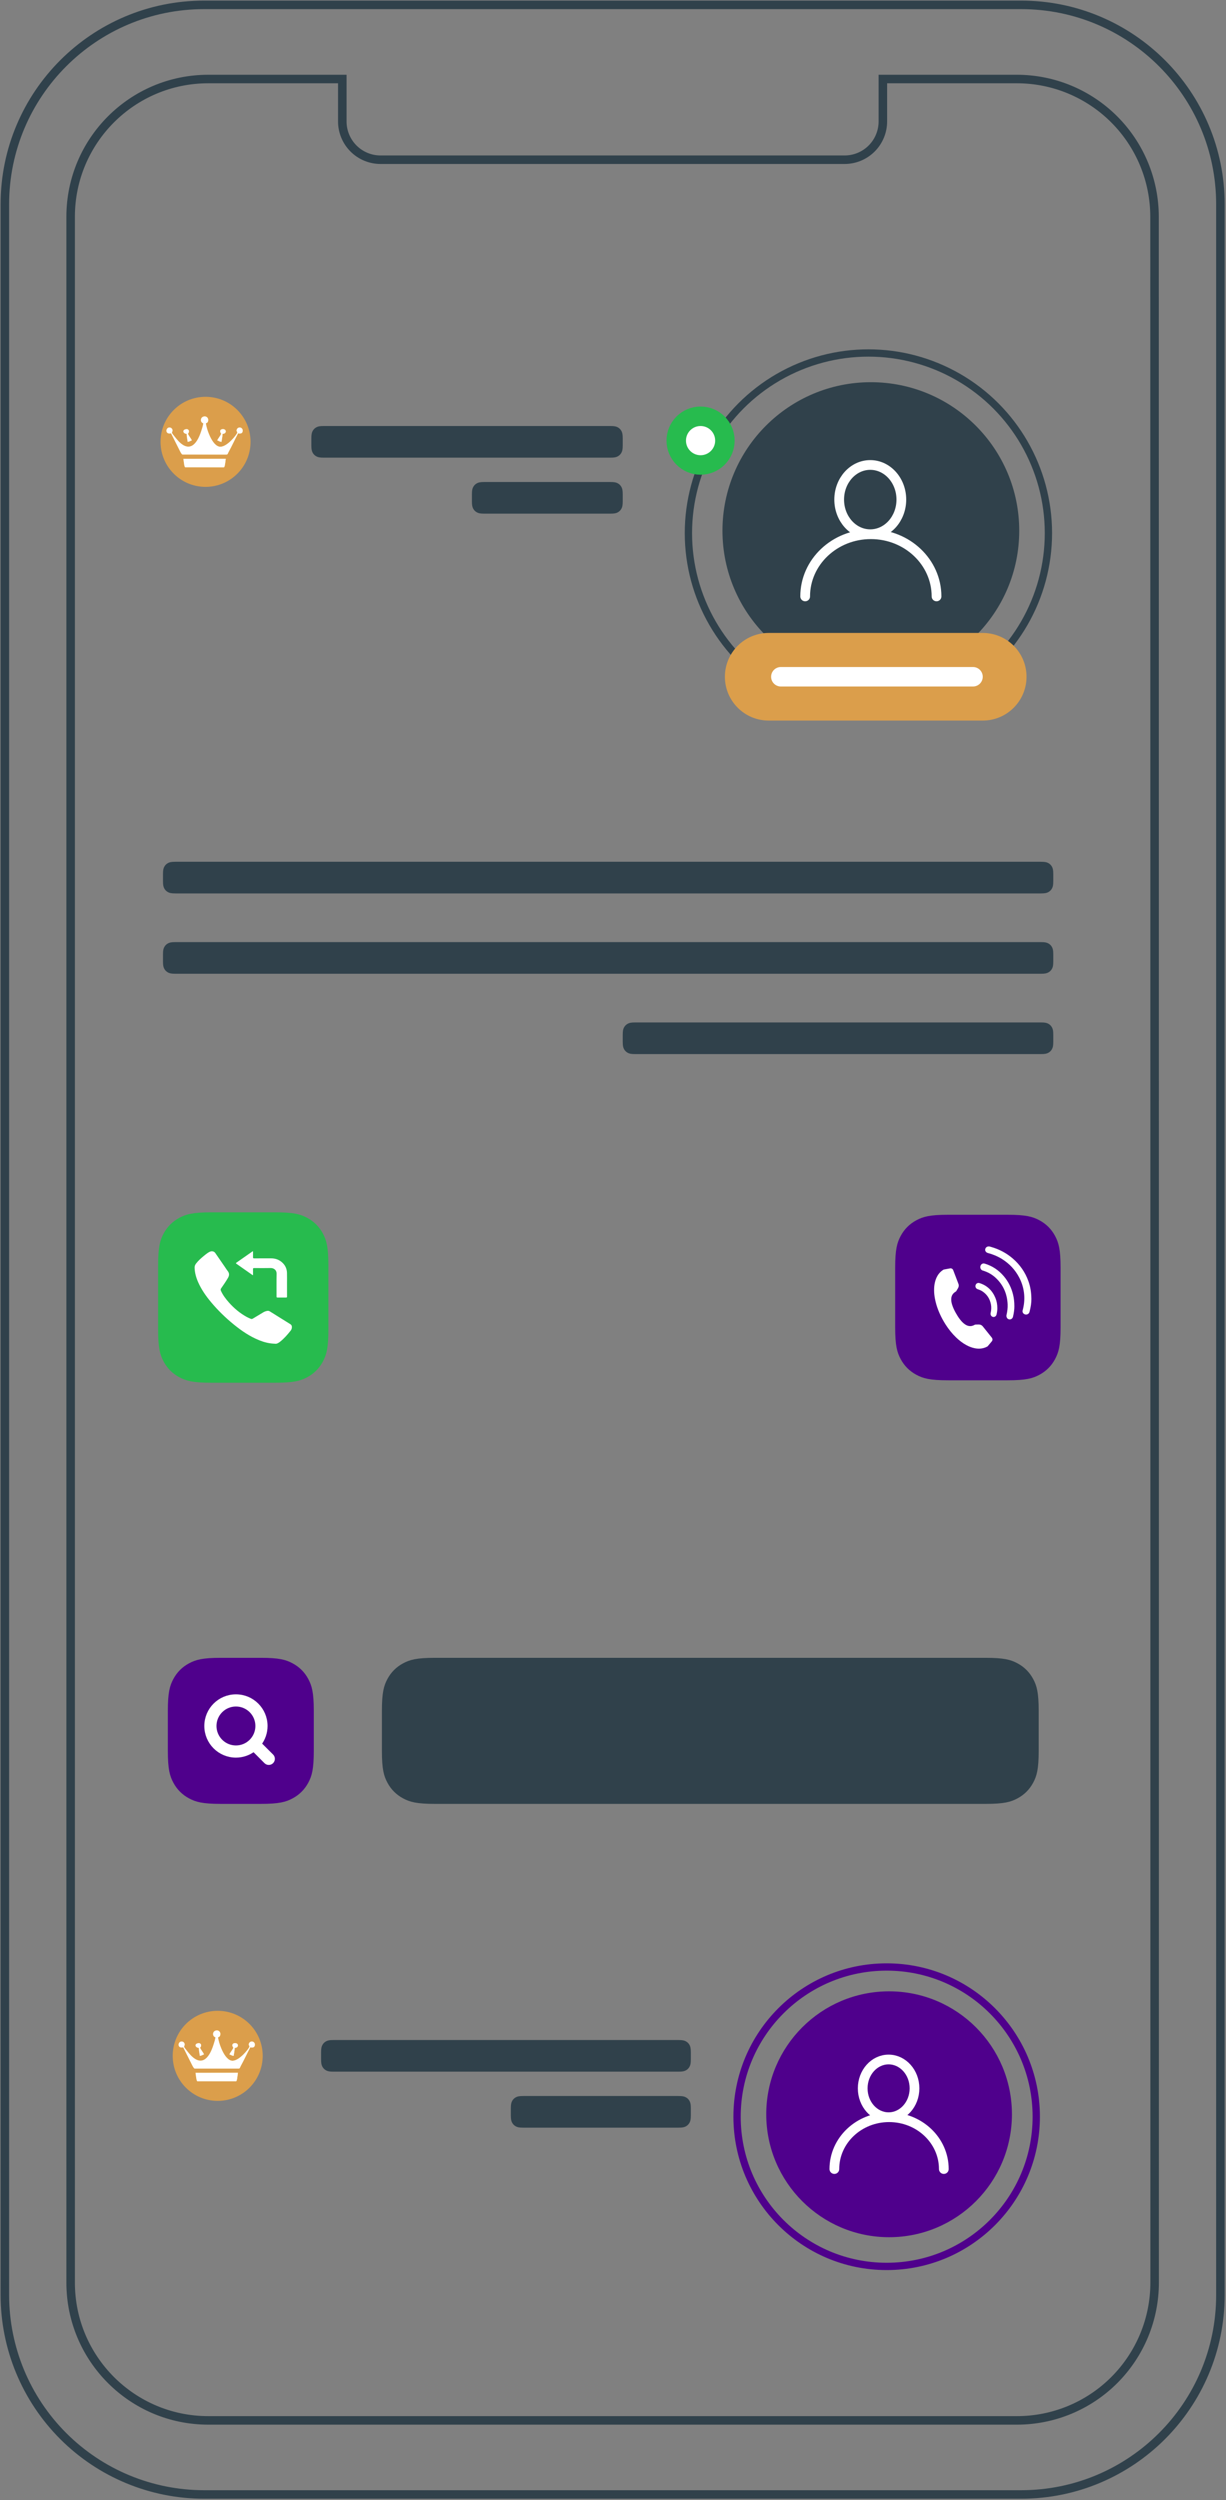 <?xml version="1.0" encoding="UTF-8"?>
<svg width="504px" height="1027px" viewBox="0 0 504 1027" version="1.1" xmlns="http://www.w3.org/2000/svg" xmlns:xlink="http://www.w3.org/1999/xlink">
    <rect x="0" y="0" width="504" height="1027" fill="#808080" stroke="none"/>
    <!-- Generator: Sketch 64 (93537) - https://sketch.com -->
    <title>zadcall-add-ar</title>
    <desc>Created with Sketch.</desc>
    <defs>
        <linearGradient x1="-0.005%" y1="50.057%" x2="99.958%" y2="50.057%" id="linearGradient-1">
            <stop stop-color="#E6AE53" offset="0%"></stop>
            <stop stop-color="#FFD75E" offset="12%"></stop>
            <stop stop-color="#FFF1D0" offset="24%"></stop>
            <stop stop-color="#FFE8AB" offset="31%"></stop>
            <stop stop-color="#FFD75E" offset="47%"></stop>
            <stop stop-color="#DB9B4D" offset="64%"></stop>
            <stop stop-color="#F2C158" offset="83%"></stop>
            <stop stop-color="#D38E49" offset="100%"></stop>
        </linearGradient>
        <path d="M27.616,25.471 C27.432,26.627 27.261,28.957 26.836,28.957 L26.836,28.957 L10.969,28.957 C10.541,28.957 10.37,26.627 10.188,25.471 L10.188,25.471 Z M18.763,8.043 C20.8,8.043 20.834,10.539 19.44,10.862 C19.458,11.636 20.028,13.332 20.263,14.065 C22.141,19.915 25.492,23.405 30.54,17.184 C32.882,14.306 32.317,14.908 32.108,14.109 C32.02,13.736 32.112,13.344 32.357,13.048 C32.602,12.752 32.972,12.586 33.357,12.6 C34.948,12.6 35.263,15.608 32.681,15.013 L32.681,15.013 L29.303,21.719 C29.099,22.127 28.369,23.728 27.953,23.728 L27.953,23.728 L9.847,23.728 C9.397,23.728 9.284,23.134 9.072,22.747 C7.626,20.12 6.482,17.576 5.111,15.013 C4.254,15.208 3.221,15.144 3.221,13.94 C3.173,13.301 3.621,12.73 4.257,12.62 C4.893,12.51 5.509,12.897 5.682,13.514 C5.95,14.37 5.258,14.209 5.516,14.883 C5.808,15.669 9.547,20.52 12.408,20.52 C15.902,20.52 18.314,12.428 18.347,10.867 C17.573,10.688 17.402,10.104 17.402,9.391 L17.402,9.391 L17.413,9.384 C17.459,8.663 18.037,8.09 18.763,8.043 Z M10.188,14.211 C10.188,12.675 13.682,13.05 12.066,15.139 C12.276,15.928 13.454,17.211 13.674,17.922 C13.041,18.068 12.862,18.434 11.93,18.5 C11.827,17.419 11.53,16.486 11.53,15.254 C10.824,15.203 10.188,14.875 10.188,14.211 Z M26.128,13.272 C28.211,13.272 27.967,15.122 26.262,15.246 C26.262,16.481 25.965,17.416 25.863,18.5 C24.939,18.433 24.759,18.067 24.13,17.92 C24.349,17.207 25.52,15.915 25.728,15.131 C25.329,14.598 25.329,14.735 25.329,13.969 C25.409,13.617 25.724,13.342 26.128,13.272 Z" id="path-2"></path>
        <path d="M27.616,25.471 C27.432,26.627 27.261,28.957 26.836,28.957 L26.836,28.957 L10.969,28.957 C10.541,28.957 10.37,26.627 10.188,25.471 L10.188,25.471 Z M18.763,8.043 C20.8,8.043 20.834,10.539 19.44,10.862 C19.458,11.636 20.028,13.332 20.263,14.065 C22.141,19.915 25.492,23.405 30.54,17.184 C32.882,14.306 32.317,14.908 32.108,14.109 C32.02,13.736 32.112,13.344 32.357,13.048 C32.602,12.752 32.972,12.586 33.357,12.6 C34.948,12.6 35.263,15.608 32.681,15.013 L32.681,15.013 L29.303,21.719 C29.099,22.127 28.369,23.728 27.953,23.728 L27.953,23.728 L9.847,23.728 C9.397,23.728 9.284,23.134 9.072,22.747 C7.626,20.12 6.482,17.576 5.111,15.013 C4.254,15.208 3.221,15.144 3.221,13.94 C3.173,13.301 3.621,12.73 4.257,12.62 C4.893,12.51 5.509,12.897 5.682,13.514 C5.95,14.37 5.258,14.209 5.516,14.883 C5.808,15.669 9.547,20.52 12.408,20.52 C15.902,20.52 18.314,12.428 18.347,10.867 C17.573,10.688 17.402,10.104 17.402,9.391 L17.402,9.391 L17.413,9.384 C17.459,8.663 18.037,8.09 18.763,8.043 Z M10.188,14.211 C10.188,12.675 13.682,13.05 12.066,15.139 C12.276,15.928 13.454,17.211 13.674,17.922 C13.041,18.068 12.862,18.434 11.93,18.5 C11.827,17.419 11.53,16.486 11.53,15.254 C10.824,15.203 10.188,14.875 10.188,14.211 Z M26.128,13.272 C28.211,13.272 27.967,15.122 26.262,15.246 C26.262,16.481 25.965,17.416 25.863,18.5 C24.939,18.433 24.759,18.067 24.13,17.92 C24.349,17.207 25.52,15.915 25.728,15.131 C25.329,14.598 25.329,14.735 25.329,13.969 C25.409,13.617 25.724,13.342 26.128,13.272 Z" id="path-3"></path>
    </defs>
    <g id="Page-1" stroke="none" stroke-width="1" fill="none" fill-rule="evenodd">
        <g id="zadcall-add-ar" transform="translate(2, 2)">
            <path d="M417.78,0 L81.92,0 C36.677,0 -1.13686838e-13,36.677 -1.13686838e-13,81.92 L-1.13686838e-13,940.76 C-1.13686838e-13,962.487 8.631,983.323 23.994,998.686 C39.357,1014.049 60.193,1022.68 81.92,1022.68 L417.78,1022.68 C463.023,1022.68 499.7,986.003 499.7,940.76 L499.7,81.92 C499.7,36.677 463.023,0 417.78,0 L417.78,0 Z M472.66,508 L472.66,935.66 C472.66,950.669 466.698,965.062 456.085,975.675 C445.472,986.288 431.079,992.25 416.07,992.25 L83.63,992.25 C52.376,992.25 27.04,966.914 27.04,935.66 L27.04,87.05 C27.04,55.796 52.376,30.46 83.63,30.46 L138.72,30.46 L138.72,47.89 C138.72,52.059 140.376,56.058 143.324,59.006 C146.272,61.954 150.271,63.61 154.44,63.61 L345.22,63.61 C349.389,63.61 353.388,61.954 356.336,59.006 C359.284,56.058 360.94,52.059 360.94,47.89 L360.94,30.46 L416.03,30.46 C431.039,30.46 445.432,36.422 456.045,47.035 C466.658,57.648 472.62,72.041 472.62,87.05 L472.66,508 Z" id="Shape" stroke="#30414B" stroke-width="3.5" fill-rule="nonzero"></path>
            <g id="Group" transform="translate(247.5, 287) scale(-1, 1) translate(-247.5, -287) translate(64, 143)">
                <g id="Group-2" transform="translate(2, 0)">
                    <circle id="Oval" fill="#30414B" cx="73" cy="73" r="61"></circle>
                    <circle id="Oval" stroke="#30414B" stroke-width="3" cx="74" cy="74" r="74"></circle>
                    <path d="M73.242,46 C66.185,46 60.464,52.368 60.464,60.223 C60.464,68.078 66.185,74.446 73.242,74.446 C80.299,74.446 86.018,68.078 86.018,60.223 C86.018,52.368 80.299,46 73.242,46 Z M46,100 C46,85.888 58.087,74.446 73,74.446 C87.913,74.446 100,85.888 100,100" id="Stroke-1" stroke="#FFFFFF" stroke-width="4" stroke-linecap="round" stroke-linejoin="round"></path>
                </g>
                <g id="PRO" transform="translate(330, 18)">
                    <circle id="Oval" fill="#DB9E4B" cx="18.5" cy="18.5" r="18.5"></circle>
                    <g id="Combined-Shape">
                        <use fill="url(#linearGradient-1)" xlink:href="#path-2"></use>
                        <use fill="#F1C158" xlink:href="#path-2"></use>
                        <use fill="#FFFFFF" xlink:href="#path-2"></use>
                    </g>
                </g>
                <path d="M182.128,30 L299.872,30 C301.655,30 302.302,30.186 302.954,30.534 C303.606,30.883 304.117,31.394 304.466,32.046 C304.814,32.698 305,33.345 305,35.128 L305,37.872 C305,39.655 304.814,40.302 304.466,40.954 C304.117,41.606 303.606,42.117 302.954,42.466 C302.302,42.814 301.655,43 299.872,43 L182.128,43 C180.345,43 179.698,42.814 179.046,42.466 C178.394,42.117 177.883,41.606 177.534,40.954 C177.186,40.302 177,39.655 177,37.872 L177,35.128 C177,33.345 177.186,32.698 177.534,32.046 C177.883,31.394 178.394,30.883 179.046,30.534 C179.698,30.186 180.345,30 182.128,30 Z" id="Rectangle" fill="#30414B"></path>
                <path d="M182.128,53 L233.872,53 C235.655,53 236.302,53.186 236.954,53.534 C237.606,53.883 238.117,54.394 238.466,55.046 C238.814,55.698 239,56.345 239,58.128 L239,60.872 C239,62.655 238.814,63.302 238.466,63.954 C238.117,64.606 237.606,65.117 236.954,65.466 C236.302,65.814 235.655,66 233.872,66 L182.128,66 C180.345,66 179.698,65.814 179.046,65.466 C178.394,65.117 177.883,64.606 177.534,63.954 C177.186,63.302 177,62.655 177,60.872 L177,58.128 C177,56.345 177.186,55.698 177.534,55.046 C177.883,54.394 178.394,53.883 179.046,53.534 C179.698,53.186 180.345,53 182.128,53 Z" id="Rectangle" fill="#30414B"></path>
                <path d="M5.128,209 L360.872,209 C362.655,209 363.302,209.186 363.954,209.534 C364.606,209.883 365.117,210.394 365.466,211.046 C365.814,211.698 366,212.345 366,214.128 L366,216.872 C366,218.655 365.814,219.302 365.466,219.954 C365.117,220.606 364.606,221.117 363.954,221.466 C363.302,221.814 362.655,222 360.872,222 L5.128,222 C3.345,222 2.698,221.814 2.046,221.466 C1.394,221.117 0.883,220.606 0.534,219.954 C0.186,219.302 8.02470732e-17,218.655 -1.38112041e-16,216.872 L1.38112041e-16,214.128 C-8.02470732e-17,212.345 0.186,211.698 0.534,211.046 C0.883,210.394 1.394,209.883 2.046,209.534 C2.698,209.186 3.345,209 5.128,209 Z" id="Rectangle" fill="#30414B"></path>
                <path d="M5.128,242 L360.872,242 C362.655,242 363.302,242.186 363.954,242.534 C364.606,242.883 365.117,243.394 365.466,244.046 C365.814,244.698 366,245.345 366,247.128 L366,249.872 C366,251.655 365.814,252.302 365.466,252.954 C365.117,253.606 364.606,254.117 363.954,254.466 C363.302,254.814 362.655,255 360.872,255 L5.128,255 C3.345,255 2.698,254.814 2.046,254.466 C1.394,254.117 0.883,253.606 0.534,252.954 C0.186,252.302 8.02470732e-17,251.655 -1.38112041e-16,249.872 L1.38112041e-16,247.128 C-8.02470732e-17,245.345 0.186,244.698 0.534,244.046 C0.883,243.394 1.394,242.883 2.046,242.534 C2.698,242.186 3.345,242 5.128,242 Z" id="Rectangle" fill="#30414B"></path>
                <path d="M5.128,275 L171.872,275 C173.655,275 174.302,275.186 174.954,275.534 C175.606,275.883 176.117,276.394 176.466,277.046 C176.814,277.698 177,278.345 177,280.128 L177,282.872 C177,284.655 176.814,285.302 176.466,285.954 C176.117,286.606 175.606,287.117 174.954,287.466 C174.302,287.814 173.655,288 171.872,288 L5.128,288 C3.345,288 2.698,287.814 2.046,287.466 C1.394,287.117 0.883,286.606 0.534,285.954 C0.186,285.302 8.02470732e-17,284.655 -1.38112041e-16,282.872 L1.38112041e-16,280.128 C-8.02470732e-17,278.345 0.186,277.698 0.534,277.046 C0.883,276.394 1.394,275.883 2.046,275.534 C2.698,275.186 3.345,275 5.128,275 Z" id="Rectangle" fill="#30414B"></path>
            </g>
            <circle id="Oval" stroke="#27BB4E" stroke-width="8" fill="#FFFFFF" cx="286" cy="179" r="10"></circle>
            <path d="M84.793,496 L111.207,496 C118.785,496 121.533,496.789 124.303,498.271 C127.074,499.752 129.248,501.926 130.729,504.697 C132.211,507.467 133,510.215 133,517.793 L133,544.207 C133,551.785 132.211,554.533 130.729,557.303 C129.248,560.074 127.074,562.248 124.303,563.729 C121.533,565.211 118.785,566 111.207,566 L84.793,566 C77.215,566 74.467,565.211 71.697,563.729 C68.926,562.248 66.752,560.074 65.271,557.303 C63.789,554.533 63,551.785 63,544.207 L63,517.793 C63,510.215 63.789,507.467 65.271,504.697 C66.752,501.926 68.926,499.752 71.697,498.271 C74.467,496.789 77.215,496 84.793,496 Z" id="Rectangle" fill="#27BB4E"></path>
            <path d="M85.729,512.111 C86.089,512.238 86.332,512.47 86.532,512.76 C87.833,514.645 89.132,516.531 90.431,518.417 C90.831,518.998 91.192,519.607 91.635,520.157 C92.376,521.076 92.254,522.006 91.724,522.925 C90.873,524.4 89.89,525.8 88.918,527.204 C88.672,527.559 88.645,527.856 88.824,528.248 C89.643,530.047 90.835,531.612 92.157,533.094 C94.222,535.407 96.579,537.402 99.349,538.937 C99.904,539.244 100.483,539.503 101.075,539.736 C101.378,539.856 101.641,539.843 101.94,539.659 C103.339,538.798 104.756,537.961 106.169,537.12 C106.672,536.82 107.21,536.606 107.799,536.495 C108.202,536.419 108.567,536.47 108.903,536.679 C111.727,538.434 114.551,540.19 117.369,541.953 C117.928,542.302 118.06,542.844 117.977,543.432 C117.919,543.843 117.776,544.242 117.508,544.579 C116.173,546.252 114.781,547.878 113.058,549.216 C112.403,549.724 111.702,550.107 111.009,549.973 C108.636,549.897 106.583,549.363 104.598,548.565 C100.701,546.999 97.317,544.682 94.127,542.09 C90.733,539.332 87.624,536.309 84.839,532.991 C82.698,530.439 80.803,527.74 79.464,524.717 C78.624,522.819 78.074,520.858 78.002,518.785 C77.978,518.125 78.193,517.572 78.588,517.054 C79.506,515.849 80.653,514.854 81.821,513.881 C82.439,513.366 83.074,512.869 83.766,512.446 C84.366,512.079 84.997,511.853 85.729,512.111 Z M101.951,512.021 C102.074,512.09 102.011,512.248 102.011,512.367 C102.016,513.067 102.029,513.769 102.007,514.469 C101.997,514.812 102.132,514.912 102.489,514.911 C104.796,514.9 107.103,514.912 109.411,514.904 C110.99,514.898 112.402,515.327 113.619,516.28 C115.147,517.476 115.927,519.027 115.978,520.877 C116.022,522.475 115.987,524.073 115.987,525.672 L115.99,525.672 C115.99,527.307 115.981,528.942 115.997,530.577 C116,530.893 115.922,531.006 115.566,531 C114.412,530.98 113.258,530.983 112.105,530.998 C111.785,531.003 111.682,530.923 111.683,530.609 C111.696,527.462 111.648,524.314 111.71,521.168 C111.739,519.674 110.501,518.849 109.261,518.879 C107.008,518.933 104.752,518.901 102.497,518.887 C102.118,518.885 101.994,518.992 102.006,519.348 C102.032,520.072 102.016,520.798 102.013,521.523 C102.013,521.618 102.058,521.739 101.959,521.799 C101.843,521.869 101.772,521.745 101.696,521.692 C99.534,520.177 97.376,518.655 95.21,517.144 C94.955,516.965 94.91,516.867 95.199,516.666 C97.348,515.174 99.484,513.668 101.628,512.17 C101.724,512.103 101.812,511.943 101.951,512.021 Z" id="zadcall-request-call" fill="#FFFFFF"></path>
            <path d="M387.793,497 L412.207,497 C419.785,497 422.533,497.789 425.303,499.271 C428.074,500.752 430.248,502.926 431.729,505.697 C433.211,508.467 434,511.215 434,518.793 L434,543.207 C434,550.785 433.211,553.533 431.729,556.303 C430.248,559.074 428.074,561.248 425.303,562.729 C422.533,564.211 419.785,565 412.207,565 L387.793,565 C380.215,565 377.467,564.211 374.697,562.729 C371.926,561.248 369.752,559.074 368.271,556.303 C366.789,553.533 366,550.785 366,543.207 L366,518.793 C366,511.215 366.789,508.467 368.271,505.697 C369.752,502.926 371.926,500.752 374.697,499.271 C377.467,497.789 380.215,497 387.793,497 Z" id="Rectangle" fill="#4F008C"></path>
            <path d="M389.852,519.741 C390.573,521.62 391.297,523.497 392.006,525.379 C392.252,526.03 392.149,526.657 391.787,527.246 C391.56,527.615 391.341,527.988 391.12,528.361 C391.075,528.437 391.018,528.493 390.941,528.538 C390.403,528.854 389.928,529.24 389.583,529.774 C389.273,530.255 389.111,530.786 389.06,531.354 C388.984,532.206 389.133,533.032 389.374,533.843 C389.736,535.06 390.284,536.195 390.899,537.298 C391.426,538.245 391.999,539.161 392.666,540.015 C393.27,540.789 393.932,541.504 394.754,542.048 C395.416,542.485 396.131,542.763 396.936,542.739 C397.535,542.72 398.088,542.535 398.606,542.242 C398.783,542.142 398.959,542.095 399.163,542.097 C399.571,542.101 399.979,542.074 400.387,542.076 C401.043,542.081 401.596,542.33 402.011,542.846 C403.243,544.377 404.46,545.92 405.699,547.444 C406.096,547.932 406.062,548.535 405.819,548.879 C405.67,549.088 405.495,549.278 405.329,549.475 C404.921,549.96 404.509,550.441 404.105,550.93 C404.011,551.043 403.897,551.118 403.773,551.184 C402.911,551.64 401.996,551.9 401.025,551.976 C400.224,552.039 399.433,551.973 398.647,551.814 C397.453,551.572 396.335,551.124 395.265,550.545 C393.719,549.708 392.341,548.64 391.072,547.424 C389.399,545.821 387.971,544.015 386.719,542.062 C385.823,540.662 385.028,539.206 384.345,537.688 C383.811,536.503 383.35,535.29 382.976,534.043 C382.71,533.154 382.488,532.256 382.323,531.343 C382.118,530.21 381.997,529.069 382,527.992 C381.997,526.842 382.097,525.779 382.345,524.732 C382.651,523.436 383.163,522.237 383.996,521.19 C384.523,520.526 385.15,519.977 385.878,519.547 C386.002,519.474 386.148,519.474 386.285,519.448 C387.057,519.301 387.831,519.163 388.603,519.017 C389.105,518.922 389.658,519.235 389.852,519.741 Z M402.842,517.079 C405.909,518.008 408.53,519.725 410.675,522.267 C412.516,524.448 413.782,526.968 414.468,529.826 C414.819,531.286 415,532.767 415,534.61 C415.01,535.833 414.804,537.361 414.443,538.866 C414.244,539.691 413.506,540.156 412.745,539.952 C412.027,539.76 411.591,538.963 411.778,538.143 C412.1,536.733 412.296,535.306 412.235,533.853 C412.047,529.38 410.373,525.683 407.196,522.797 C405.675,521.414 403.929,520.485 402.012,519.918 C401.425,519.745 401.024,519.195 401.001,518.581 C400.977,517.905 401.316,517.335 401.885,517.095 C402.202,516.961 402.52,516.981 402.842,517.079 Z M400.638,525.06 C403.724,526.016 405.92,528.054 407.21,531.174 C407.746,532.473 407.999,533.839 407.999,535.426 C408.011,536.187 407.885,537.1 407.666,537.998 C407.494,538.704 406.797,539.14 406.154,538.959 C405.468,538.766 405.07,538.072 405.242,537.352 C405.52,536.184 405.597,535.005 405.37,533.822 C404.932,531.543 403.791,529.763 401.931,528.512 C401.327,528.105 400.67,527.821 399.985,527.61 C399.262,527.388 398.863,526.704 399.043,525.981 C399.225,525.251 399.919,524.837 400.638,525.06 Z M405.38,510.198 C408.709,511.14 411.682,512.695 414.266,514.904 C417.296,517.493 419.462,520.628 420.777,524.29 C421.554,526.454 421.955,528.685 421.998,531.577 C422.028,533 421.749,534.988 421.214,536.948 C421.014,537.68 420.221,538.143 419.476,537.96 C418.66,537.759 418.198,537.048 418.403,536.288 C418.966,534.207 419.205,532.098 419.043,529.952 C418.854,527.445 418.18,525.06 417.006,522.808 C415.369,519.667 413.012,517.121 409.927,515.191 C408.132,514.067 406.188,513.255 404.117,512.713 C403.408,512.527 402.945,511.936 403.005,511.293 C403.072,510.584 403.587,510.082 404.336,510.006 C404.702,509.969 405.041,510.102 405.38,510.198 Z" id="zadcall-calls" fill="#FFFFFF"></path>
            <path d="M314,258 L402,258 C411.941,258 420,266.059 420,276 C420,285.941 411.941,294 402,294 L314,294 C304.059,294 296,285.941 296,276 C296,266.059 304.059,258 314,258 Z" id="Rectangle" fill="#DB9E4B"></path>
            <path d="M319,272 L398,272 C400.209,272 402,273.791 402,276 C402,278.209 400.209,280 398,280 L319,280 C316.791,280 315,278.209 315,276 C315,273.791 316.791,272 319,272 Z" id="Rectangle" fill="#FFFFFF"></path>
            <g id="search" transform="translate(246, 709) scale(-1, 1) translate(-246, -709) translate(67, 679)">
                <path d="M21.793,-8.80464262e-16 L248.207,8.80464262e-16 C255.785,-5.11575092e-16 258.533,0.789 261.303,2.271 C264.074,3.752 266.248,5.926 267.729,8.697 C269.211,11.467 270,14.215 270,21.793 L270,38.207 C270,45.785 269.211,48.533 267.729,51.303 C266.248,54.074 264.074,56.248 261.303,57.729 C258.533,59.211 255.785,60 248.207,60 L21.793,60 C14.215,60 11.467,59.211 8.697,57.729 C5.926,56.248 3.752,54.074 2.271,51.303 C0.789,48.533 3.41050061e-16,45.785 -5.86976174e-16,38.207 L5.86976174e-16,21.793 C-3.41050061e-16,14.215 0.789,11.467 2.271,8.697 C3.752,5.926 5.926,3.752 8.697,2.271 C11.467,0.789 14.215,5.11575092e-16 21.793,-8.80464262e-16 Z" id="Rectangle" fill="#30414B"></path>
                <path d="M319.793,-8.80464262e-16 L336.207,8.80464262e-16 C343.785,-5.11575092e-16 346.533,0.789 349.303,2.271 C352.074,3.752 354.248,5.926 355.729,8.697 C357.211,11.467 358,14.215 358,21.793 L358,38.207 C358,45.785 357.211,48.533 355.729,51.303 C354.248,54.074 352.074,56.248 349.303,57.729 C346.533,59.211 343.785,60 336.207,60 L319.793,60 C312.215,60 309.467,59.211 306.697,57.729 C303.926,56.248 301.752,54.074 300.271,51.303 C298.789,48.533 298,45.785 298,38.207 L298,21.793 C298,14.215 298.789,11.467 300.271,8.697 C301.752,5.926 303.926,3.752 306.697,2.271 C309.467,0.789 312.215,5.11575092e-16 319.793,-8.80464262e-16 Z" id="Rectangle" fill="#4F008C"></path>
                <path d="M341.561,40.432 L336.462,35.347 C338.107,33.251 339,30.663 338.997,27.998 C338.997,21.372 333.625,16 326.998,16 C320.372,16 315,21.372 315,27.998 C315,34.625 320.372,39.997 326.998,39.997 C329.663,40 332.251,39.107 334.347,37.462 L339.432,42.561 C339.713,42.845 340.096,43.005 340.496,43.005 C340.896,43.005 341.28,42.845 341.561,42.561 C341.845,42.28 342.005,41.896 342.005,41.496 C342.005,41.096 341.845,40.713 341.561,40.432 Z M318,27.998 C318,23.028 322.028,19 326.998,19 C331.968,19 335.997,23.028 335.997,27.998 C335.997,32.968 331.968,36.997 326.998,36.997 C322.028,36.997 318,32.968 318,27.998 Z" id="Shape" stroke="#FFFFFF" stroke-width="2" fill="#FFFFFF" fill-rule="nonzero" transform="translate(328.502, 29.502) scale(-1, 1) translate(-328.502, -29.502) "></path>
            </g>
            <g id="Group" transform="translate(246.5, 867.5) scale(-1, 1) translate(-246.5, -867.5) translate(69, 806)">
                <circle id="Oval" fill="#4F008C" cx="60.5" cy="60.5" r="50.5"></circle>
                <circle id="Oval" stroke="#4F008C" stroke-width="3" cx="61.5" cy="61.5" r="61.5"></circle>
                <path d="M60.702,38 C54.821,38 50.054,43.307 50.054,49.853 C50.054,56.399 54.821,61.705 60.702,61.705 C66.582,61.705 71.348,56.399 71.348,49.853 C71.348,43.307 66.582,38 60.702,38 Z M38,83 C38,71.24 48.073,61.705 60.5,61.705 C72.927,61.705 83,71.24 83,83" id="Stroke-1" stroke="#FFFFFF" stroke-width="4" stroke-linecap="round" stroke-linejoin="round"></path>
                <g id="PRO" transform="translate(318, 18)">
                    <circle id="Oval" fill="#DB9E4B" cx="18.5" cy="18.5" r="18.5"></circle>
                    <g id="Combined-Shape">
                        <use fill="url(#linearGradient-1)" xlink:href="#path-3"></use>
                        <use fill="#F1C158" xlink:href="#path-3"></use>
                        <use fill="#FFFFFF" xlink:href="#path-3"></use>
                    </g>
                </g>
                <path d="M147.128,30 L288.872,30 C290.655,30 291.302,30.186 291.954,30.534 C292.606,30.883 293.117,31.394 293.466,32.046 C293.814,32.698 294,33.345 294,35.128 L294,37.872 C294,39.655 293.814,40.302 293.466,40.954 C293.117,41.606 292.606,42.117 291.954,42.466 C291.302,42.814 290.655,43 288.872,43 L147.128,43 C145.345,43 144.698,42.814 144.046,42.466 C143.394,42.117 142.883,41.606 142.534,40.954 C142.186,40.302 142,39.655 142,37.872 L142,35.128 C142,33.345 142.186,32.698 142.534,32.046 C142.883,31.394 143.394,30.883 144.046,30.534 C144.698,30.186 145.345,30 147.128,30 Z" id="Rectangle" fill="#30414B"></path>
                <path d="M147.128,53 L210.872,53 C212.655,53 213.302,53.186 213.954,53.534 C214.606,53.883 215.117,54.394 215.466,55.046 C215.814,55.698 216,56.345 216,58.128 L216,60.872 C216,62.655 215.814,63.302 215.466,63.954 C215.117,64.606 214.606,65.117 213.954,65.466 C213.302,65.814 212.655,66 210.872,66 L147.128,66 C145.345,66 144.698,65.814 144.046,65.466 C143.394,65.117 142.883,64.606 142.534,63.954 C142.186,63.302 142,62.655 142,60.872 L142,58.128 C142,56.345 142.186,55.698 142.534,55.046 C142.883,54.394 143.394,53.883 144.046,53.534 C144.698,53.186 145.345,53 147.128,53 Z" id="Rectangle" fill="#30414B"></path>
            </g>
        </g>
    </g>
</svg>